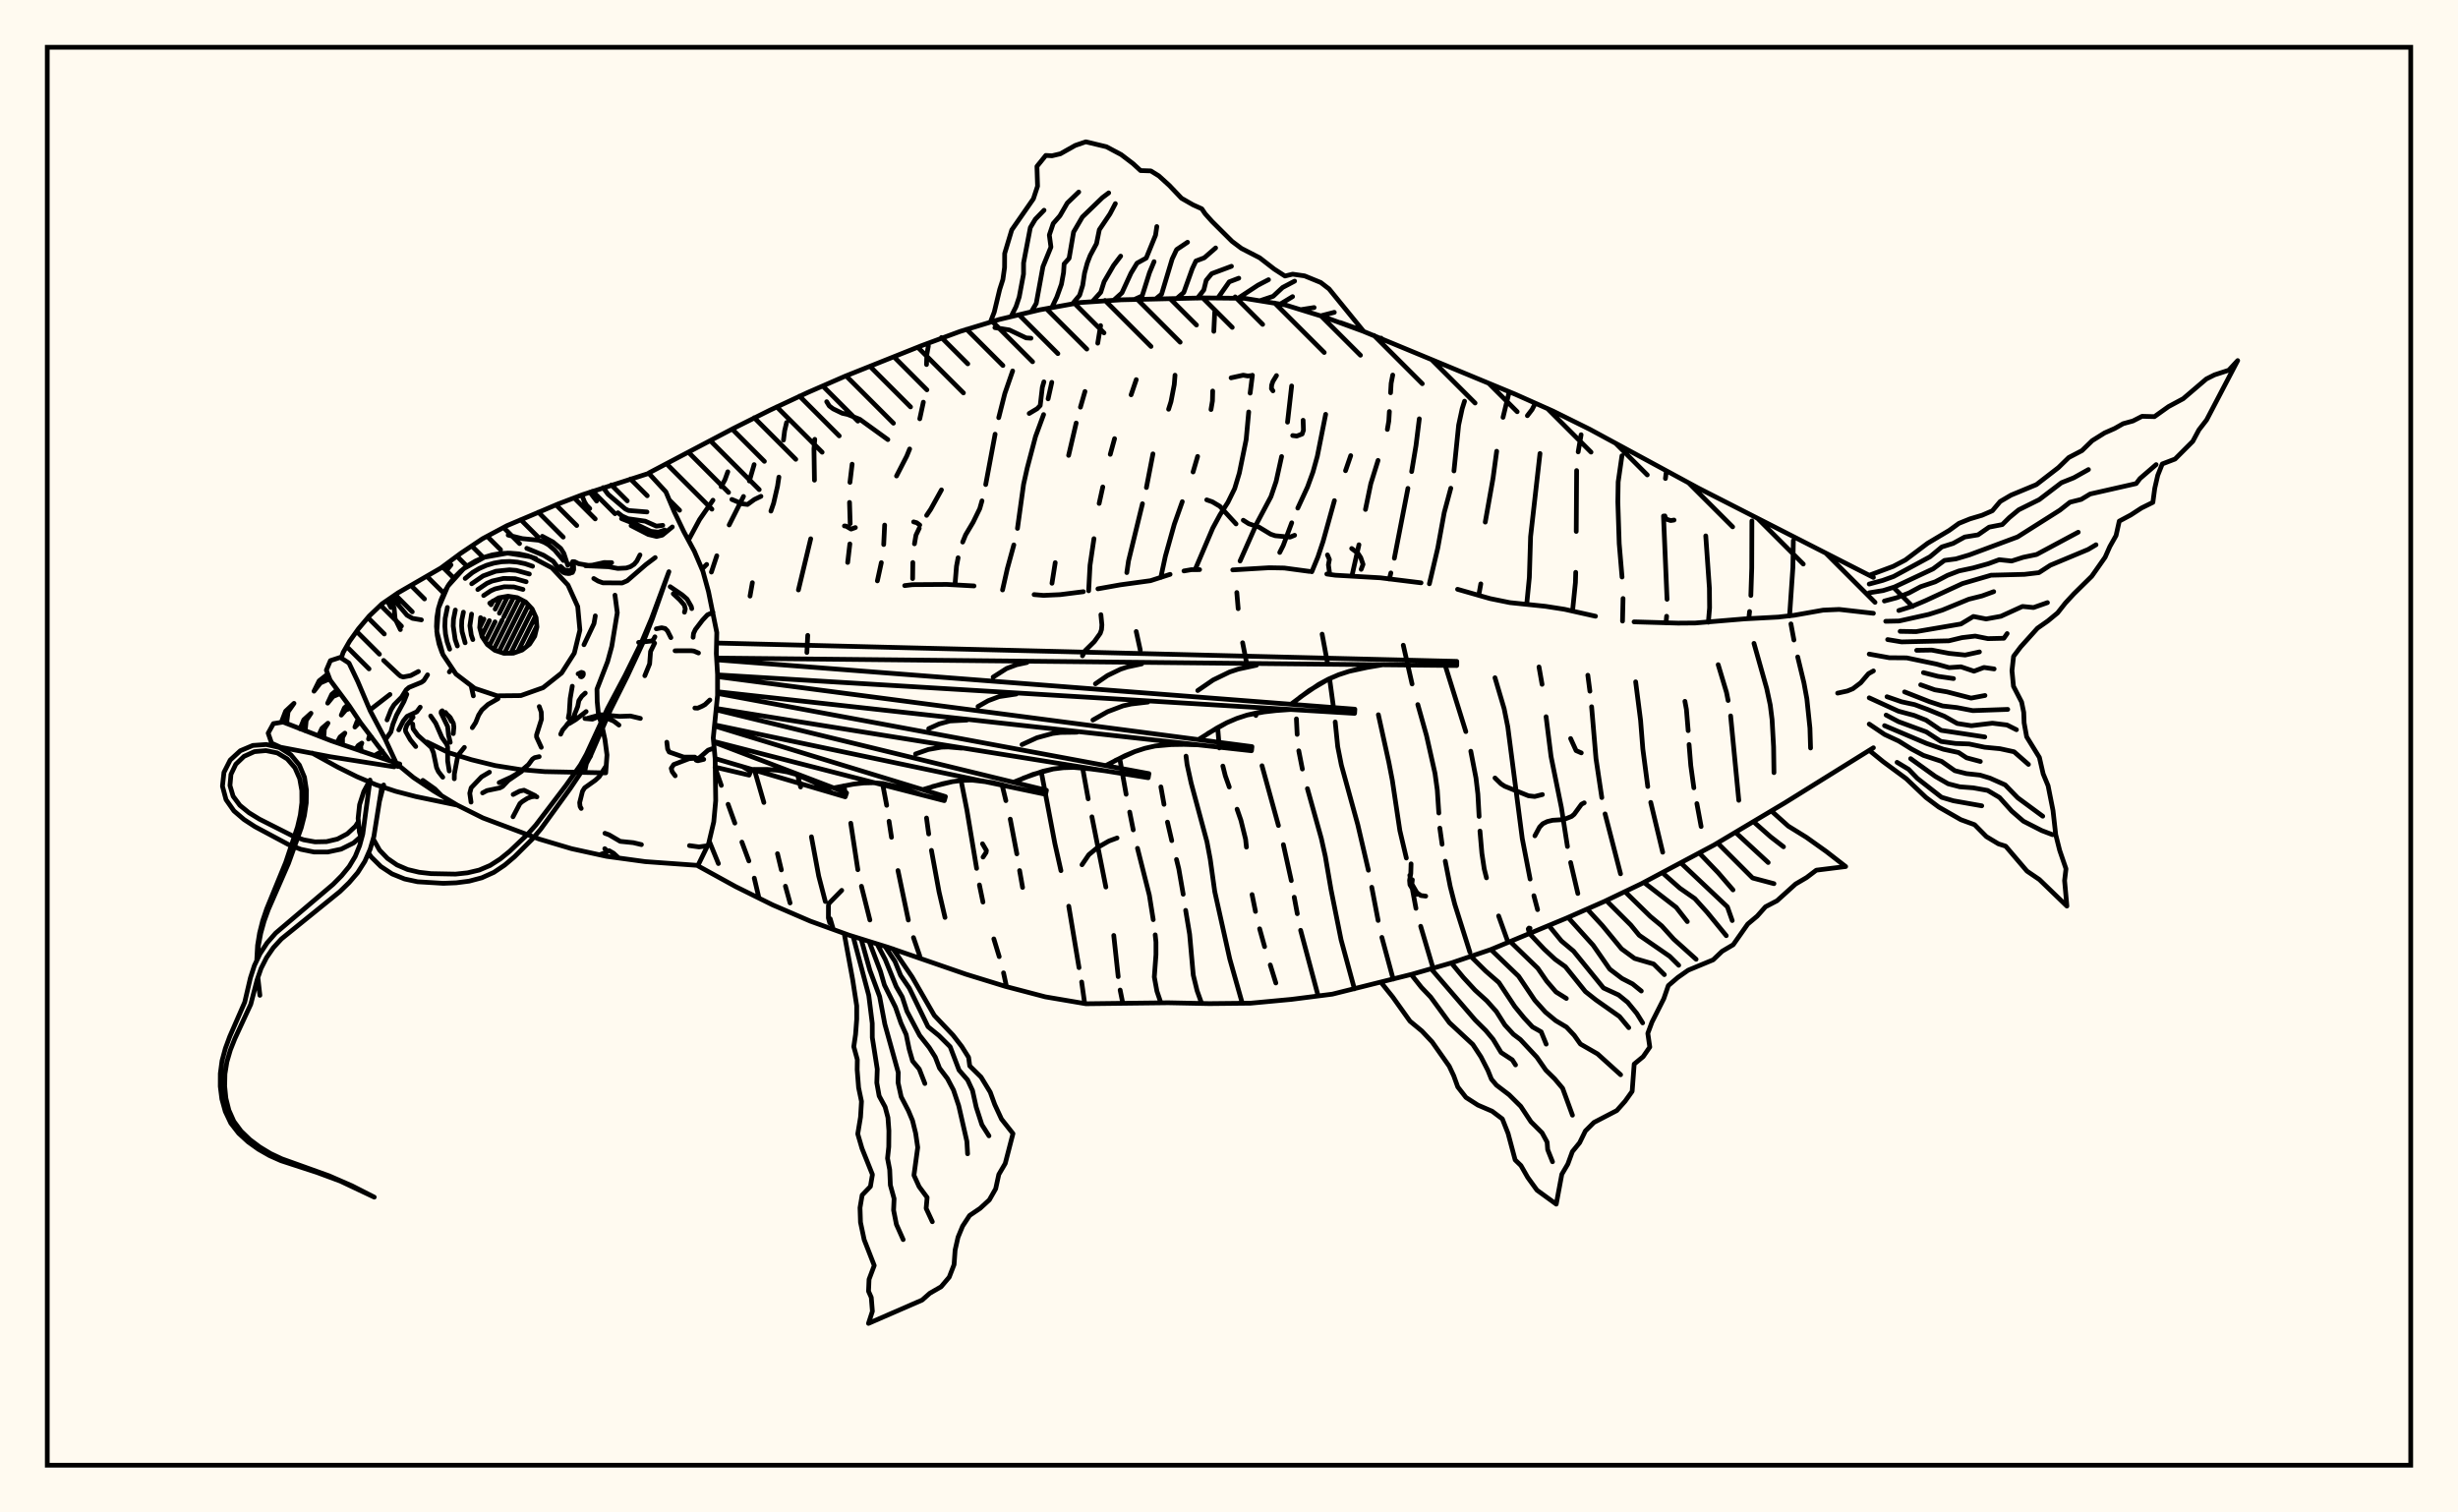 <svg xmlns="http://www.w3.org/2000/svg" width="520" height="320"><rect x="0" y="0" width="520" height="320" fill="floralwhite"/><rect x="10" y="10" width="500" height="300" stroke="black" stroke-width="1" fill="none"/><path stroke="black" stroke-width="1" fill="none" stroke-linecap="round" stroke-linejoin="round" d="
M 137.26 100.07 155.12 90.66 162.91 86.77 170.8 83.08 178.78 79.6 194.95 73.14 203.12 70.12 211.44 67.58 219.92 65.56 228.48 64.01 237.17 63.43 254.58 63.03 263.29 63.12 271.88 64.51 280.2 67.08 288.38 70.08 320.55 83.41 328.51 86.96 336.31 90.82 359.28 103.26 396.33 122.17 
M 396.33 158.21 377.6 169.86 362.64 178.77 347.27 186.96 339.42 190.72 331.45 194.23 315.37 200.91 307.12 203.71 298.75 206.12 281.86 210.34 273.22 211.44 264.55 212.25 255.85 212.34 247.14 212.16 229.73 212.37 221.14 210.91 212.72 208.7 204.4 206.14 187.94 200.45 179.63 197.86 171.44 194.9 163.44 191.45 155.64 187.59 147.66 183.2 
M 191.39 123.9 193.05 123.7 200.31 123.65 206.06 123.97 
M 218.77 125.8 220.76 125.97 224.27 125.81 229.19 125.19 
M 232.27 124.58 236.98 123.74 243.4 122.86 247.54 121.52 
M 250.47 120.8 252.03 120.53 253.78 120.52 
M 260.79 120.58 268.52 120.12 271.7 120.18 277.06 120.9 
M 280.69 121.45 282.47 121.7 292.02 122.25 300.63 123.31 
M 308.35 124.68 315.24 126.65 319.43 127.5 326.94 128.28 330.97 128.91 337.54 130.38 
M 345.69 131.57 355 131.84 358.67 131.81 369.08 130.94 376.21 130.56 379.53 130.18 385.69 129.09 389.09 128.94 396.33 129.76 
M 150.04 177.95 151.98 182.71 
M 153.97 99.82 153.37 101.49 152.57 102.98 
M 150.83 105.83 148 109.92 145.64 114.3 
M 151.28 162.42 152.6 166.17 
M 154.03 170.17 155.46 174.15 
M 156.95 178.17 158.43 182.16 
M 159.57 185.79 160.57 190.03 
M 159.54 98.3 158.53 101.77 
M 157.29 105.04 154.26 111.07 
M 151.64 117.59 150.5 121.04 
M 159.57 162.77 161.6 169.79 
M 164.48 180.62 165.3 184.05 
M 166.16 187.5 167.14 191.05 
M 166.41 89.39 165.99 91.15 165.75 93.11 
M 164.78 100.94 164.49 102.87 163.66 106.48 163.09 108.14 
M 159.17 123.28 158.67 126.12 
M 168.73 163.95 169.37 166.51 
M 171.66 177.05 173.2 185.35 174.6 190.74 
M 175.63 194.38 176.3 196.66 
M 172.37 92.95 172.2 94.95 172.3 101.59 
M 171.51 113.99 168.91 124.82 
M 178.52 166.26 178.74 167.28 
M 179.98 174.17 181.48 184.01 
M 182.24 187.51 184.03 194.65 
M 180.27 98.21 179.81 102.06 
M 179.72 106.3 179.86 110.79 
M 179.79 115.08 179.33 119 
M 186.7 165.76 187.58 170.39 
M 188.08 173.76 188.6 177.15 
M 189.97 184.19 192.16 194.66 
M 193.25 198.37 194.58 202.26 
M 196.4 73.19 196.07 75.03 196.01 77.13 
M 195.34 85.09 194.58 88.61 
M 192.44 94.99 191.83 96.49 189.66 100.71 
M 187.15 111.09 186.95 115.21 
M 186.45 119.04 185.61 122.9 
M 196.01 173.07 196.47 176.45 
M 197.05 179.92 198.66 188.7 199.92 194.11 
M 199.17 103.65 196.89 107.76 196.03 109.04 
M 194.47 111.77 193.78 113.22 193.46 115.06 
M 193.11 119.02 193.07 122.42 
M 203.45 165.8 204.55 171.37 206.61 183.73 
M 207.2 187.23 207.95 190.86 
M 210.25 198.65 211.39 202.4 
M 212.3 205.83 212.93 208.75 
M 214.23 78.48 212.57 83.27 211.28 88.37 
M 210.52 91.86 208.53 102.52 
M 207.74 105.97 207.27 107.62 205.87 110.49 204.28 113.16 203.66 114.69 
M 202.69 118.01 202.35 119.81 202.04 123.65 
M 211.98 166.02 212.8 169.4 
M 213.72 173.31 215.12 180.66 
M 215.7 184.19 216.33 187.76 
M 222.51 80.89 221.73 84.39 
M 220.78 87.71 219.07 92.36 217.31 99.03 216.54 102.48 215.25 111.8 
M 214.48 115.29 213.1 120.33 212.09 124.82 
M 220.29 163.29 223.16 178.46 224.45 184.21 
M 226.1 191.73 228.27 204.73 
M 228.83 207.77 229.47 212.33 
M 232.84 68.89 232.23 72.61 
M 229.53 82.83 228.57 86.15 
M 227.67 89.5 226.07 96.35 
M 223.24 119.04 222.55 123.41 
M 229.03 162.47 230.21 169.02 
M 231 172.82 233.95 187.68 
M 235.62 197.92 236.56 206.63 
M 236.97 209.47 237.53 212.25 
M 240.38 80.32 239.29 83.53 
M 235.79 92.81 234.88 96.13 
M 233.3 103.03 232.53 106.52 
M 231.43 113.97 230.6 119.59 230.31 125 
M 236.91 160.64 238.24 168.05 
M 238.99 171.82 239.74 175.58 
M 240.64 179.48 243.15 189.41 243.97 194.58 
M 244.39 197.79 244.55 199.32 244.55 201.98 244.2 206.71 244.75 209.71 245.59 212.18 
M 248.58 79.38 248.42 81.37 247.73 84.97 247.22 86.59 
M 243.91 96.03 242.53 103.15 
M 241.69 106.58 238.74 118.69 238.38 121.15 
M 240.37 133.61 241.23 137.54 
M 245.59 166.49 246.25 170.18 
M 246.98 173.94 247.89 177.86 
M 248.89 181.85 249.38 183.83 250.31 189.2 
M 250.83 192.61 251.67 197.66 252.44 206.3 253.25 209.61 254.22 212.31 
M 256.98 66 256.79 70.1 
M 256.55 82.73 256.5 84.82 256.19 86.65 
M 253.36 96.57 252.4 99.86 
M 250.12 106.14 248.43 110.91 246.54 117.68 245.57 122.19 
M 250.91 159.98 251.13 161.75 251.99 165.67 255.34 178.11 256.03 181.79 256.99 188.66 260.16 202.89 262.81 212.27 
M 264.95 79.39 264.47 83.18 
M 264.17 87.16 263.63 93.01 262.19 100.08 261.2 103.37 259.78 106.26 258.1 108.91 256.57 111.73 252.85 120.47 
M 257.61 153.94 257.96 158.25 
M 258.7 162.08 259.22 164.14 260.06 166.51 
M 261.71 171.21 262.52 173.55 263.51 177.56 263.69 179.23 
M 264.88 189.27 265.6 192.84 
M 266.48 196.51 267.53 200.29 
M 268.73 204.16 269.91 207.98 
M 273.25 81.66 272.38 89.32 
M 271.13 96.59 269.97 101.85 268.88 105.07 265.86 110.76 262.34 118.7 
M 261.65 125.36 261.94 128.78 
M 262.88 135.99 263.65 139.91 
M 265.65 150.87 265.69 151.38 
M 266.98 162.01 270.46 174.66 
M 271.5 178.71 273.18 186.31 
M 273.8 189.83 274.45 193.32 
M 275.15 196.83 278.86 210.72 
M 280.45 87.66 278.69 96.52 277.76 99.88 276.61 103.04 274.55 107.5 
M 273.27 110.61 271.47 115.42 270.73 116.89 
M 274.26 152.1 274.42 155.38 
M 274.76 158.85 275.52 162.71 
M 276.59 166.86 279.52 177.36 280.38 181.2 281.59 188.26 283.71 198.84 286.53 209.22 
M 285.75 96.4 284.65 99.59 
M 282.3 105.92 279.91 114.53 278.8 117.87 277.52 120.97 
M 279.7 134.17 280.86 140.4 
M 281.28 143.59 282.04 149.18 
M 282.47 152.75 283 157.98 283.77 161.86 287.24 174.47 289.49 184.12 
M 290.2 187.72 291.55 194.75 
M 292.34 198.33 294.73 207.16 
M 294.64 79.35 294.3 81.12 294.18 83.1 
M 293.93 87.07 293.81 89.06 293.5 90.86 
M 291.53 97.41 289.99 102.36 288.87 107.79 
M 287.49 115.26 285.99 121.9 
M 291.6 151.22 293.81 161.25 294.55 165.08 296.15 175.75 297.52 181.54 
M 298.25 185.18 299.55 192.18 
M 300.55 195.98 303.17 204.84 
M 300.26 88.61 299.56 94.26 298.64 99.78 
M 297.85 103.33 294.98 118.11 
M 294.24 121.22 293.92 122.52 
M 296.87 136.51 298.73 144.71 
M 299.94 149.07 301.78 155.62 303.58 163.62 304.07 167.17 304.39 172.02 
M 304.6 175.21 305.08 178.63 
M 305.75 182.21 306.8 187.56 307.76 191.32 310.97 201.49 
M 309.83 84.88 309.33 86.47 308.58 89.95 307.59 99.64 
M 306.92 103.3 305.53 108.46 304.17 115.94 302.39 123.52 
M 305.86 141.18 310.1 154.79 
M 311.15 158.94 312.25 164.62 312.65 168.02 312.91 172.74 
M 313.09 175.83 313.5 180.55 314 183.87 314.47 185.73 
M 317.04 193.79 318.98 199.22 
M 319.28 82.9 317.97 88.3 
M 316.63 95.47 315.86 101.17 314.21 110.47 
M 313.27 123.53 312.83 125.97 
M 316.27 143.39 318.21 149.95 318.98 153.78 322.04 177.41 323.7 185.99 
M 324.5 189.51 325.28 192.46 
M 325.79 95.95 323.8 113.54 323.54 122.16 322.98 127.87 
M 325.58 141.11 326.23 144.79 
M 327.08 151.64 328.13 160.06 330.32 170.86 331.6 179.1 
M 332.27 182.49 333.8 189.04 
M 334.49 91.98 333.87 95.61 
M 333.54 99.56 333.46 112.44 
M 333.35 121.09 333.29 123.24 332.68 129.26 
M 335.91 142.86 336.35 146.24 
M 336.71 149.53 337.64 160.52 338.87 168.75 
M 339.56 172.2 342.83 184.88 
M 343.13 96.43 342.33 101.97 342.26 106.16 342.55 115.01 343.15 122.09 
M 343.36 126.63 343.25 131.41 
M 346.03 144.26 347.07 152.4 347.55 158.48 348.59 166.41 
M 349.22 169.77 351.75 180.31 
M 352.53 99.65 352.33 101.24 
M 351.92 109.18 352.67 126.8 
M 352.58 130.38 352.45 131.79 
M 356.45 148.38 356.77 150.1 357.14 154.59 
M 357.33 157.52 357.69 161.97 358.34 166.68 
M 358.98 170.02 359.88 174.87 
M 360.86 113.38 361.63 124.43 361.67 128.59 361.41 131.65 
M 363.49 140.63 365.25 146.5 365.59 148.21 
M 366.12 151.47 367.85 169.33 
M 370.62 110.22 370.59 120.17 370.4 125.99 
M 370.13 129.38 369.96 130.89 
M 371.06 136.12 373.75 145.66 374.5 149.15 374.89 152.26 375.21 158.03 375.29 163.47 
M 379.39 114.39 379.29 120.09 378.59 130.32 
M 378.88 132 379.51 135.41 
M 380.31 138.99 381.63 144.46 382.25 147.85 382.9 154.05 383.03 158.26 
M 194.58 111.08 193.94 110.6 193.28 110.42 
M 273.88 113.25 272.9 113.64 269.78 113.35 268.81 113.02 266.33 111.52 264.18 110.81 263.02 110.07 
M 354.15 110.03 353.45 110.14 352.75 109.92 352.38 109.68 352.21 109.15 
M 269.3 82.69 268.98 82.23 269.02 81.5 269.28 80.72 270.05 79.46 
M 280.83 117.41 281.24 118.37 281.03 119.5 281.31 121.49 
M 229 138.75 229.56 137.67 231.51 135.75 232.76 134 233.03 133.2 233.11 132.2 232.9 130.05 
M 323.56 197.52 323.31 196.54 323.47 196.35 323.69 196.41 
M 178.07 188.38 175.38 191.13 175.26 191.59 175.25 194.23 175.54 195.27 
M 264.93 79.45 263.96 79.55 263.01 79.38 260.44 79.94 
M 388.76 146.65 390.82 146.2 391.98 145.72 393.64 144.46 395.28 142.54 396.33 141.95 
M 170.7 138.05 170.88 134.43 
M 323.12 87.95 324.11 86.66 324.81 85.31 
M 255.29 105.76 256.47 106.17 258.05 107.11 261.49 110.85 
M 217.73 87.48 219.42 86.47 220.06 85.8 220.51 81.94 220.84 80.79 
M 180.96 111.62 180.05 111.94 178.95 111.3 178.64 111.28 
M 207.97 181.34 208.61 180.37 208.68 179.94 207.85 178.53 
M 149.5 119.42 148.51 120.41 
M 187.83 93.01 181.9 88.72 179.33 87.69 178.19 87.44 176.27 86.51 175.44 85.89 174.89 84.99 
M 285.95 116.05 287.27 117.05 287.87 117.98 288.36 119.4 287.96 120.46 
M 335.15 169.86 334.57 170.16 333.01 172.3 332.47 172.74 330.79 173.4 328.45 173.55 327.33 173.82 326.39 174.28 325.7 175 324.71 176.84 
M 218.11 71.56 217.08 71.49 213.53 69.81 210.47 69.32 
M 228.9 182.96 230.34 180.84 232.21 179.3 234.6 177.94 236.32 177.3 
M 298.79 186.14 298.68 187.03 299.75 188.87 300.58 189.47 301.62 189.6 
M 298.52 182.77 298.46 184.81 298.2 186.27 298.28 187.19 299.19 188.7 299.77 189.22 
M 275.68 88.92 275.75 91.03 275.47 91.83 274.34 92.26 273.47 92.15 
M 160.98 105.01 159.59 105.68 158.14 106.73 157.05 106.6 154.83 105.67 
M 332.27 156.26 333.43 158.81 334.53 159.29 
M 326.3 168.11 324.67 168.52 323.36 168.37 318.33 166.35 317.54 165.84 316.27 164.6 
M 209.57 68.02 210.34 66.03 211.49 61.24 212.16 59.15 212.52 56.59 212.54 53.64 214.04 48.65 218.62 42.06 219.5 39.39 219.37 35.2 221.24 32.89 222.56 32.96 224.33 32.54 227.47 30.77 229.7 30 234.07 31.05 237.19 32.71 239.72 34.64 241.29 36.09 243.46 36.16 245.15 37.21 247.37 39.23 249.95 41.94 252.37 43.33 254.25 44.18 254.95 45.22 256.41 46.85 260.64 51.06 262.62 52.55 266.5 54.55 269.58 56.94 271.84 58.4 273.47 58.01 275.99 58.37 279.41 59.77 281.17 61.13 288.49 70.12 
M 292.18 71.53 292.18 71.53 
M 213.88 67 214.94 64.89 215.62 62.84 216.53 57.99 216.54 55.63 217.97 48.15 219.03 46.38 220.87 44.48 
M 218.18 65.97 219.22 64.2 220.64 56.42 222.33 52.27 221.99 49.72 222.81 47.29 224.23 45.66 225.79 42.96 228.21 40.63 
M 222.51 65.09 223.57 62.87 224.55 60.14 225 57.67 225.12 55.84 226.17 54.66 227.12 49.1 228.98 45.91 233.22 41.81 234.55 40.81 
M 226.86 64.31 228.4 62.46 229.05 60.36 229.44 57.78 230.01 55.67 230.63 54.06 231.97 51.55 232.57 48.6 234.82 45.26 235.96 43.08 
M 231.23 63.66 232.87 61.84 233.58 59.6 235.58 56.16 237.08 54.19 
M 235.65 63.49 237.35 61.96 239.26 57.8 240.54 55.68 242.49 54.6 244.46 49.76 244.73 47.93 
M 240.07 63.32 241.63 62.61 243.18 57.69 244.15 55.36 
M 244.49 63.25 245.74 62.24 247.98 54.79 248.92 52.8 251.23 51.25 
M 248.91 63.19 250.43 61.88 252.24 56.83 253 55.22 254.78 54.54 257.17 52.46 
M 253.33 63.08 254.67 61.36 255.18 59.31 256.34 57.9 260.52 56.34 
M 257.74 62.92 260.05 59.63 262.07 58.86 
M 262.16 62.95 266.14 60.33 268.36 59.18 
M 266.53 63.63 269.34 62.69 271.33 60.83 273.88 59.48 
M 270.9 64.31 273.45 62.76 
M 275.15 65.52 278.01 65.07 
M 279.37 66.83 282.28 66.08 
M 283.56 68.25 288.33 69.96 
M 287.69 69.82 287.69 69.82 
M 151.59 136.05 308.19 139.93 308.18 140.81 151.6 139.23 
M 151.62 139.6 286.63 150.05 286.57 150.93 151.8 142.79 
M 151.8 143.16 264.86 157.97 264.76 158.84 151.8 146.36 
M 151.8 146.71 243.06 163.68 242.91 164.55 151.53 149.89 
M 151.71 150.23 221.38 167.2 221.19 168.06 151.18 153.37 
M 151.79 153.79 200.01 168.54 199.77 169.4 150.95 156.86 
M 151.86 157.35 179.1 167.75 178.81 168.59 151.29 160.49 
M 157.12 162.21 158.81 163.18 158.48 164 151.28 162.31 
M 292.49 140.65 287.74 141.46 285.43 142.03 283.19 142.76 281.04 143.69 276.97 146.1 273.11 149 
M 273.04 150.11 268.35 150.45 263.83 151.29 261.66 152 259.56 152.9 257.51 153.99 253.53 156.48 
M 253.4 157.59 248.82 157.45 244.36 157.84 242.19 158.33 240.07 159.02 237.99 159.89 233.92 161.98 
M 233.73 163.08 229.29 162.49 227.1 162.36 224.93 162.43 222.78 162.7 218.57 163.83 214.42 165.5 
M 214.17 166.59 209.92 165.56 205.69 165.06 203.58 165.11 201.48 165.38 199.38 165.83 195.19 167.07 
M 194.88 168.14 190.86 166.69 186.79 165.77 184.73 165.61 182.66 165.66 180.57 165.9 176.37 166.71 
M 176.02 167.77 172.34 165.57 168.53 163.88 166.54 163.32 164.5 162.97 162.4 162.8 158.12 162.79 
M 290.1 141.02 285.43 142.03 283.19 142.76 281.04 143.69 278.97 144.81 275.03 147.52 
M 265.82 140.74 261.96 141.57 260.12 142.18 256.64 143.87 253.39 146.1 
M 241.54 140.46 238.5 141.11 237.05 141.59 234.3 142.92 231.74 144.68 
M 217.26 140.17 215.04 140.65 212.95 141.44 210.1 143.26 
M 270.68 150.25 266.06 150.78 263.83 151.29 261.66 152 259.56 152.9 255.51 155.2 
M 242.84 148.54 239.3 148.95 237.58 149.34 234.31 150.58 231.21 152.34 
M 215 146.84 211.34 147.39 209.06 148.25 206.9 149.48 
M 251.1 157.49 246.57 157.56 244.36 157.84 242.19 158.33 240.07 159.02 235.95 160.9 
M 227.83 154.92 224.35 154.97 222.66 155.19 219.37 156.09 216.21 157.54 
M 204.55 152.35 200.96 152.54 198.67 153.17 196.47 154.17 
M 231.5 162.75 227.1 162.36 224.93 162.43 222.78 162.7 220.66 163.17 216.49 164.63 
M 203.45 158.29 200.59 158.04 199.18 158.08 196.4 158.57 193.69 159.52 
M 212.05 166.04 207.8 165.22 205.69 165.06 203.58 165.11 201.48 165.38 197.28 166.41 
M 188.92 200.76 192.96 206.69 197.65 214.83 201.62 219.02 203.46 221.4 204.91 223.71 205.15 225.52 207.54 227.88 209.49 231.08 210.44 233.69 211.87 236.77 214.3 239.84 212.66 246.17 211.3 248.49 210.64 251.52 209.3 253.87 207.35 255.66 205.12 257.17 203.64 259.43 202.67 261.78 202.06 264.47 201.84 267.56 200.81 270.22 199.09 272.25 196.71 273.62 195.08 275.06 183.73 280 184.56 277.44 184.32 274.5 183.74 273.2 183.85 270.68 184.95 267.75 182.82 262.29 182.04 258.6 181.94 255.53 182.39 252.86 184.14 251.03 184.57 248.51 182.36 242.99 181.46 239.91 182.05 236.34 182.25 233.03 181.64 230.12 181.34 226.33 181.37 224.18 180.62 221.45 181 218.86 181.24 215.64 181.24 212.81 180.39 207.3 178.6 197.54 
M 187.23 200.23 189.33 203.41 190.54 206.39 192.37 209.06 196.33 217.23 198.64 219.11 201.01 221.47 202.89 226.41 204.7 228.49 205.74 230.72 206.52 234.24 207.72 237.96 209.22 240.32 
M 185.55 199.71 187.28 203.01 189.6 208.74 190.88 210.94 191.86 213.95 194.56 219.07 196.58 221.63 197.86 223.65 198.76 225.99 200.44 228.21 201.72 230.64 202.82 233.94 204.55 241.5 204.7 244.12 
M 183.86 199.18 186.27 205.52 187.1 208.4 189.44 213.09 190.6 216.46 191.7 218.88 192.35 222.02 193.06 224.49 194.48 226.2 195.66 229.25 
M 182.17 198.66 184.02 205.27 186.09 210.85 187.19 216.69 190.03 226.92 189.99 229.06 190.65 232.06 192.18 235.01 193.05 237.09 193.71 239.77 194.15 242.77 193.35 248.66 194.44 251.06 196.14 253.36 195.93 255.67 197.24 258.49 
M 180.48 198.13 183.79 210.59 184.53 216.52 184.54 219.52 185.59 226.2 185.49 229.09 185.99 231.88 187.25 234.2 187.85 236.46 188.05 239.22 188.02 242.64 187.76 245.08 188.22 247.48 188.36 250.75 189.15 253.61 189.04 256.04 189.64 259.06 191.07 262.27 
M 374.79 171.62 378.32 174.79 382.14 177.15 386.35 180.15 390.46 183.34 384.25 184.11 382.19 185.67 379.86 187.04 375.94 190.58 373.49 191.86 371.74 193.83 369.74 195.51 366.67 199.88 364.32 201.27 362.42 203.08 357.15 205.27 354.95 206.81 352.94 208.53 351.98 211.31 349.48 216.26 348.6 218.63 349.02 221.53 347.62 223.56 345.72 225.13 345.29 230.9 343.8 232.99 342.05 234.96 337.21 237.48 335.4 239.28 334.18 241.77 332.64 243.66 331.68 246.29 330.41 248.45 329.23 254.77 325.15 251.81 323.2 249.12 321.76 246.6 320.54 245.42 319.04 239.81 317.83 236.74 315.67 235.11 312.65 233.81 310.13 232.19 308.4 229.97 307.54 227.6 306.59 225.58 302.97 220.44 300.81 218.14 298.29 216.06 294.63 210.93 292.18 207.87 
M 370.99 173.88 374.58 177.05 377.31 179.16 
M 367.2 176.15 374.07 182.49 
M 363.38 178.37 370.77 185.76 375.29 186.96 
M 359.5 180.49 363.49 184.65 366.62 188.28 
M 355.62 182.6 365.44 191.87 366.46 194.77 
M 351.71 184.67 355.37 187.91 358.54 190.12 361.18 193.05 365.2 197.97 
M 347.78 186.7 354.61 191.98 356.96 194.99 
M 343.85 188.73 349.16 193.92 351.54 195.89 354.09 198.71 358.82 202.96 
M 339.82 190.54 344.99 195.7 346.78 197.88 353.24 202.34 355.14 204.23 
M 335.79 192.35 339 195.84 343.05 200.76 345.8 202.78 349.84 203.96 352.1 206.21 
M 331.73 194.11 337.03 199.98 340.55 205.05 343.14 207.02 345.37 208.17 347.23 209.68 
M 327.65 195.82 330.32 199.08 332.89 201.24 339.22 209.03 342.42 210.51 344.34 212.07 346.27 214.42 347.51 216.42 
M 323.57 197.52 326.68 200.82 328.98 202.96 331.16 204.53 335.39 209.79 337.61 211.55 342.61 215.07 344.57 217.43 
M 319.49 199.21 325.32 204.85 327.19 207.56 329.17 209.87 331.37 211.25 
M 315.4 200.9 321.27 206.55 324.68 211.62 326.93 214.13 329.11 215.94 331.4 217.31 333.03 219.04 334.34 220.89 337.97 222.98 342.85 227.39 
M 311.26 202.44 314.29 205.44 317.09 207.88 320.45 212.95 322.43 215.37 324.2 217.27 326.04 218.31 327.1 220.92 
M 307.03 203.73 309.57 206.8 312.05 209.49 314.54 211.75 316.55 214 318.36 216.86 320.17 218.83 321.65 219.95 325.13 223.68 327.03 226.42 328.9 228.26 330.58 230.25 332.66 235.95 
M 302.8 205.02 312.1 215.83 314.33 218.04 315.87 219.89 317.57 222.69 319.93 224.24 320.62 225.31 
M 298.54 206.17 300.71 208.91 302.66 210.95 306.63 216.38 311.58 220.98 313.31 223.62 314.77 226.47 315.52 228.33 316.58 229.59 319.26 231.63 321.72 234.07 323.88 237.34 326.23 239.68 327.3 241.65 327.42 243.24 328.44 245.8 
M 395.44 121.72 400.52 119.83 403.08 118.49 407.8 114.94 412.37 112.22 414.42 110.73 416.76 109.78 419.31 109.02 421.49 108.07 423.14 106.11 425.44 104.76 430.81 102.53 435.46 98.94 437.66 96.8 440.45 95.34 442.62 93.23 445.23 91.6 447.36 90.66 449.16 89.64 451.22 89.07 453.16 88.08 455.78 88.15 458.77 86.02 461.86 84.36 466.76 80.18 468.49 79.31 471.5 78.33 473.39 76.29 466.82 88.84 465.19 90.95 463.89 93.38 460.15 97.12 457.44 98.16 456.48 100.57 455.85 103.31 455.45 106.29 453.03 107.49 450.77 108.96 448.34 110.26 447.66 113.31 446.34 115.65 445.35 117.89 442.52 121.92 438.74 125.64 436.94 127.59 435.29 129.68 433.23 131.38 431.03 132.92 427.48 136.87 425.98 138.86 425.64 141.9 425.96 145.2 427.68 148.53 428.13 150.73 428.21 152.94 428.75 155.89 431.44 160.25 432.24 163.73 433.28 166.24 434.32 171.48 434.89 176.57 435.73 179.91 437.07 183.82 436.77 186.31 437.26 191.71 431.44 186.09 428.81 184.3 424.31 179.03 422.78 178.54 420.23 177.01 417.74 174.49 414.83 173.43 410.15 170.75 407.44 168.72 403.27 164.75 398.39 161.15 395.44 158.75 
M 395.44 123.57 398.27 122.81 400.6 121.97 408.3 117.8 410.8 115.72 413.19 114.97 415.64 113.62 418.46 113.16 420.81 111.53 423.59 110.99 425.07 109.52 427.06 107.87 431.41 105.71 436.11 102.13 438.73 101.08 441.82 99.35 
M 395.44 125.42 398.38 124.95 400.77 124.2 408.95 120.36 411.36 118.57 413.78 118.25 416.6 117.41 426.83 113.6 435.76 107.95 437.91 106.26 440.29 105.66 442.18 104.52 451.92 102.31 452.72 101.25 456.14 98.3 
M 398.65 127.16 401.28 126.46 403.88 125.44 406.32 124.13 409.4 123.1 412 121.73 414.42 120.8 417.44 120.16 420.63 119.27 422.94 118.42 425.57 118.7 428.03 117.91 430.85 117.32 439.66 112.6 
M 401.7 129.17 404.49 128.29 407.31 127.1 415.16 123.47 421.22 121.7 428.29 121.52 431.34 121.16 433.76 119.59 441.74 116.26 443.42 115.26 
M 398.93 131.45 401.76 131.39 408.01 130 410.89 129.09 416.51 126.78 419.31 126.08 421.78 125.18 
M 401.98 133.58 405.35 133.64 414.84 132.02 417.48 130.43 420.17 130.96 423.3 130.39 427.86 128.31 430.2 128.54 433.15 127.5 
M 399.34 135.32 402.29 135.81 412.28 135.58 415.06 134.91 417.86 134.58 420.55 135.12 423.93 135.04 424.62 134.05 
M 405.48 137.59 408.67 137.54 412.36 138.24 415.73 138.59 418.76 137.93 
M 395.44 138.39 399.69 139.16 403.37 139.19 409.7 140.51 412.34 141.25 414.84 141.08 417.61 142.01 419.71 141.22 421.87 141.53 
M 406.91 142.31 410 143.1 413.27 143.57 
M 406.33 144.89 409.31 145.95 411.88 146.38 417 147.7 419.93 147.15 
M 402.92 146.39 408.17 148.45 410.96 149.36 413.98 149.7 417.36 150.35 424.75 150.09 
M 399.2 147.41 402.28 148.48 405.05 149.08 407.79 150.1 411.33 151.54 414.06 153.07 417.05 153.54 421.5 153.01 424.59 153.39 426.59 154.39 
M 395.44 147.64 401.6 150.46 404.93 151.36 407.48 152.37 410.64 154.52 419.89 155.92 
M 399.02 151.29 401.63 152.68 407.52 154.85 410.62 156.87 413.71 157.3 416.58 157.41 419.86 158.1 423.11 158.41 426.09 159.06 429.13 161.73 
M 398.68 153.53 407.59 157.3 411.15 158.53 414.35 159.22 416.03 160.33 418.95 161.11 
M 395.44 153.2 398.7 155.4 401.69 156.79 404.35 158.45 406.91 159.82 410.76 161.09 413.55 163.06 416 163.68 418.88 163.99 421 164.64 424.2 166.06 426.84 168.78 432.15 172.69 
M 404.2 160.51 409.43 164.27 412.14 165.83 414.6 166.47 417.46 166.69 420.5 167.24 423.01 168.73 425.58 171.6 428.05 173.74 431.94 175.73 434.23 176.6 
M 401.33 161.29 403.78 162.77 405.63 164.69 410.75 168.69 413.25 169.43 419.25 170.49 
M 72.19 139.23 72.61 138.02 73.96 135.66 75.84 133.03 78.11 130.34 80.79 127.78 84.21 125.43 93.26 120.19 97.47 117.07 102.08 113.98 107.23 111.23 118.13 106.61 123.25 104.66 137.26 100.15 140.87 104.07 142.65 108.29 144.66 112.48 146.9 116.65 148.7 120.86 149.88 125.16 151.64 133.83 151.54 138.28 151.8 142.69 151.8 147.13 150.89 156.13 151.29 160.52 151.41 169.39 151 173.88 149.92 178.46 147.66 183.1 136.51 182.3 128.31 181.18 120.91 179.56 114.09 177.53 102.17 173.06 96.74 170.35 91.76 167.36 87.46 164.5 83.87 161.54 
M 130.1 125.92 130.59 129.63 129.42 136.76 128.54 139.98 126.29 145.81 126.34 148.44 126.59 151.05 127.38 153.67 127.98 156.49 128.41 159.73 128.14 163.52 115.26 163.26 110 162.81 104.78 161.98 99.75 160.74 94.96 159.26 90.32 156.99 
M 82.33 160.91 76.29 152.94 73.87 149.32 69.85 143.91 69.04 141.79 69.9 139.77 71.98 139.09 73.83 140.29 75.71 144.24 78.33 150.41 81.5 156.41 83.88 161.57 
M 83.4 162.24 69.89 160.11 59.34 158.1 57.46 157.24 56.73 155.12 57.84 153.1 59.89 152.77 70.09 156.74 83.61 161.36 
M 93.68 138.45 92.4 133.62 92.77 128.63 94.73 124.03 98.08 120.32 102.46 117.9 107.38 117.02 112.32 117.8 116.74 120.13 120.16 123.78 122.22 128.34 122.68 133.32 121.5 138.18 118.81 142.39 114.89 145.5 110.18 147.17 105.18 147.22 100.43 145.64 96.46 142.61 93.68 138.45 
M 93.5 138.03 92.88 136.25 92.5 134.4 92.34 132.53 92.42 130.65 92.73 128.79 93.27 126.99 94.02 125.26 94.99 123.64 96.14 122.16 97.48 120.83 98.96 119.67 100.58 118.71 102.3 117.95 104.11 117.41 105.96 117.1 107.84 117.03 109.72 117.18 111.56 117.57 113.34 118.18 
M 95.13 137.35 94.59 135.78 94.25 134.15 94.11 132.49 94.18 130.83 94.65 128.52 
M 98.41 122.39 99.96 121.13 101.39 120.28 102.91 119.61 104.5 119.14 106.15 118.86 107.81 118.79 109.47 118.93 111.09 119.27 112.67 119.81 
M 96.76 136.67 96.29 135.31 95.88 132.45 95.94 131.01 96.33 129.07 
M 99.79 123.51 102.2 121.85 104.9 120.86 107.77 120.56 109.21 120.68 111.99 121.45 
M 98.4 136 97.75 133.64 97.65 132.42 97.7 131.19 98.04 129.52 
M 101.08 124.73 103.01 123.42 104.13 122.93 106.51 122.38 108.96 122.43 111.31 123.08 
M 100.03 135.32 99.7 134.37 99.41 132.38 99.76 129.93 
M 102.32 126 103.82 125 104.74 124.59 106.69 124.14 108.7 124.18 110.64 124.71 
M 101.99 134.71 101.48 132.78 101.67 130.68 
M 103.6 127.62 105.5 126.49 107.47 126.14 109.45 126.45 111.21 127.38 112.58 128.84 113.41 130.66 113.59 132.66 113.12 134.6 112.04 136.28 110.47 137.53 108.59 138.2 106.59 138.22 104.69 137.59 103.1 136.37 101.99 134.71 
M 104.28 127.16 103.89 127.95 
M 102.38 130.98 101.48 132.77 
M 105.99 126.4 104.76 128.87 
M 103.53 131.31 101.94 134.51 
M 107.45 126.14 105.65 129.74 
M 104.73 131.57 102.66 135.71 
M 108.68 126.33 106.59 130.51 
M 106.24 131.2 103.5 136.68 
M 109.84 126.66 104.46 137.41 
M 110.89 127.21 105.56 137.87 
M 111.81 128.02 106.71 138.22 
M 112.65 128.99 108.05 138.2 
M 113.28 130.39 109.55 137.86 
M 113.57 132.46 111.41 136.79 
M 73.32 136.77 78.07 141.52 
M 75.44 133.59 80.27 138.41 
M 77.83 130.67 81.3 134.14 
M 80.51 128.05 84.93 132.47 
M 83.61 125.84 87.22 129.45 
M 86.96 123.88 89.8 126.72 
M 90.32 121.94 94.04 125.66 
M 93.61 119.93 96.15 122.46 
M 96.66 117.67 98.87 119.88 
M 99.8 115.51 102.29 117.99 
M 103.06 113.46 105.89 116.29 
M 106.52 111.61 109.92 115.01 
M 110.17 109.96 113.81 113.6 
M 113.89 108.37 119.15 113.64 
M 117.63 106.81 122.01 111.19 
M 121.46 105.34 125.92 109.79 
M 125.36 103.93 130.11 108.69 
M 129.33 102.6 132.7 105.97 
M 133.37 101.34 136.93 104.89 
M 96.11 164.77 96.12 163.78 96.79 160.23 97.03 159.63 98.24 158.13 
M 93.67 164.44 92.75 163.26 92.36 162.41 91.69 159.22 91.22 158.12 88.4 155.58 87.4 154.2 87.3 153.18 
M 150.17 148.1 149.14 149.08 148.55 149.41 147.59 149.83 147 149.8 
M 141.07 157.03 141.24 158.47 141.57 159.11 144.67 160.19 147.01 160.19 
M 130.94 153.41 129.84 152.57 127.57 151.61 126.55 151.65 125.33 152.16 123.74 152.02 
M 142.84 164.14 142.2 163.27 142 162.56 142.53 161.76 145.8 160.51 147.34 160.42 
M 122.96 171.05 122.72 170.64 122.63 169.82 123.23 167.42 123.68 166.69 125.95 165.08 126.76 164.34 128.1 162.24 
M 136.87 108.32 132.97 108.01 132.28 107.68 128.65 104.59 127.59 103.17 
M 84.6 127.29 83.91 126.67 83.05 126.23 
M 135.39 117.41 134.72 118.72 134.15 119.39 133.36 119.9 132.49 120.18 130.7 120.27 128.72 119.91 123.87 119.7 
M 89.15 131.15 87.26 130.83 86.1 130.16 83.52 127.11 82.69 126.47 
M 108.53 172.81 109.99 170.02 110.51 169.58 111.59 168.9 112.43 168.59 113.14 168.49 113.59 168.6 
M 150.84 129.56 149.66 130.09 148.6 131.23 147.11 133.19 146.72 134.02 146.63 134.84 
M 84.7 133.21 83.58 130.89 83.38 128.62 82.73 127.39 82.16 126.84 
M 126.22 106.01 124.78 104.13 
M 81.16 139.73 84.33 142.72 84.73 143.05 85.28 143.24 86.88 142.94 88.52 142.07 
M 142.23 111.49 140.1 113.23 138.91 113.5 137.15 113.08 133.51 111.21 
M 142.81 137.69 146.23 137.68 146.8 137.75 147.77 138.16 
M 138.61 117.97 136.63 119.46 132.68 122.88 131.62 123.34 127.54 123.31 126.54 122.95 125.61 122.4 
M 125.94 130.3 125.66 131.94 123.54 136.41 
M 95.41 119.52 94.66 120.45 94.27 120.58 
M 126.84 180.85 128.31 180.32 128.43 180.01 127.94 179.56 
M 148.88 160.66 147.61 160.96 147.26 160.84 147.35 160.6 
M 114.08 149.49 114.51 150.68 114.55 152.18 113.51 155.48 113.51 155.95 114.51 158.12 
M 95.25 157.06 94.88 155.49 94.7 153.73 93.31 150.84 93.35 150.54 93.55 150.38 
M 93.4 168.34 92.01 166.92 89.46 165.11 
M 82.68 128.52 82.21 127.61 81.74 127.13 
M 141.77 124.13 144.3 125.85 145.35 126.76 146.24 128.32 146.34 128.77 
M 95.9 155.22 96.02 153.83 95.91 153.03 95.26 151.82 94.84 151.38 
M 130.89 181.53 129.79 180.52 128.87 179.99 
M 145.86 178.91 147.88 179.19 149.36 178.98 
M 140.21 111.15 138.86 111.32 136.51 110.27 132.86 109.75 131.64 109.2 130.73 108.49 
M 78.24 150.23 82.5 146.93 
M 136.41 142.97 137.43 140.46 137.63 137.84 138.49 136.07 
M 105.6 165.59 108.15 164.42 109.87 163.41 111.79 161.78 112.64 160.62 113.11 160.3 114.07 160.09 
M 124 150.55 121.8 152.25 120.44 153.08 
M 151.08 158.26 149.8 158.72 148.08 160.23 147.36 160.63 
M 122.3 142.57 123.01 142.25 123.39 142.39 123.42 142.73 123.24 143.07 123.01 143.21 122.79 143.14 
M 140.62 112.14 139.28 112.6 137.7 112.42 135.02 111.13 131.49 109.73 
M 135.48 152 133.37 151.49 131.07 151.57 127.06 151.22 124.36 151.96 
M 135.1 135.92 137.84 135.62 138.22 135.35 138.55 134.73 
M 105.35 147.83 103.24 149.04 101.95 150.21 101.26 151.29 100.63 152.87 99.92 153.96 
M 119.23 121.14 120.23 121.36 121.1 121.13 121.36 120.55 121.35 119.73 121.18 119.33 120.91 119.2 
M 111.44 116.01 115 117.48 117.02 118.74 118.09 120.18 119.11 121.07 119.66 121.29 120.54 121.33 
M 123.82 146.64 123.08 147.31 122.46 148.24 122.22 149.47 121.3 151.79 119.92 153.33 
M 102.09 167.76 103.01 167.27 105.75 166.7 106.33 166.39 107.54 165.12 110.38 163.18 
M 81.88 152.32 82.73 150.16 83.36 149.12 84.96 147.5 85.93 145.95 86.53 145.44 89.16 144.36 89.66 144 90.45 142.78 
M 95.06 142.16 95.67 141.43 
M 99.66 145.06 100.14 147.23 
M 118.6 119.84 119.38 120.57 120.32 120.74 120.8 120.58 121.09 120.26 121.12 119.62 120.85 119.31 
M 117.2 120.62 117.34 120.72 
M 84.36 154.43 85.31 152.56 86.12 151.56 88.17 150.6 88.9 149.62 
M 138.85 133.04 139.98 132.82 140.72 132.98 141.2 133.47 141.93 134.91 
M 142.43 125.63 143.82 126.92 144.77 128.03 144.98 128.84 144.8 129.53 
M 121.07 145.19 120.62 147.82 120.43 150.84 120.23 151.88 
M 99.65 169.71 99.38 167.83 99.68 166.67 101.87 164.37 103.54 163.38 
M 107.51 113.22 110.5 113.96 114 114.3 115.17 114.76 116.04 115.27 117.35 116.39 119.19 118.59 
M 135.7 178.7 133.97 178.29 131.21 178.01 128.84 176.62 127.97 176.3 
M 81.54 156.49 82.69 154.87 83.12 153.24 83.89 151.3 85.45 148.43 86.07 146.89 
M 121.58 151.27 121.14 152.02 119.04 154.43 118.61 155.34 
M 95.04 163.12 94.7 160.98 94.7 158.02 94.48 157.44 93.5 156.05 92.18 153.02 91.11 151.48 
M 129.4 119.04 127.8 119.02 125.29 119.58 124.47 119.62 122.4 119.27 121.56 118.85 121.14 118.83 
M 95.49 152.61 95.06 151.78 94.24 150.73 
M 124.77 107.59 124.08 106.88 123.64 106.15 123.08 104.72 
M 123.76 162.93 124.11 161.31 124.96 159.93 
M 87.95 157.95 86.8 156.52 85.81 154.76 85.77 154.32 86.08 153.42 87.39 151.74 
M 114.73 113.47 116.96 114.66 118.62 116.03 119.29 117.1 120.11 119.59 
M 108.56 168.1 109.93 167.39 110.86 167.19 113.21 168.33 
M 80.77 166.44 79.09 177 78.31 179.67 77.18 182.25 75.67 184.63 73.86 186.74 71.89 188.65 59.54 198.65 57.82 200.52 56.38 202.62 55.23 204.89 54.39 207.32 53.05 212.48 49.69 219.75 48.73 222.17 48 224.66 47.59 227.21 47.53 229.8 47.79 232.38 48.42 234.89 49.47 237.25 51 239.32 52.88 241.13 54.98 242.7 57.23 244.06 59.61 245.18 69.59 248.76 74.45 250.88 79.18 253.29 71.99 249.89 67.02 248.05 59.44 245.58 57 244.49 54.67 243.16 52.49 241.6 50.5 239.78 48.83 237.63 47.66 235.16 46.94 232.54 46.6 229.85 46.61 227.14 46.97 224.44 47.68 221.82 48.61 219.29 51.77 212.05 52.97 206.91 53.81 204.3 54.99 201.82 56.5 199.5 58.32 197.42 70.47 187.1 72.27 185.28 73.87 183.33 75.15 181.2 76.09 178.89 76.75 176.46 78.15 166.03 
M 80.6 166.34 80.55 166.41 
M 78.95 177.48 80.3 179.87 81.98 181.62 83.98 183 86.23 183.97 88.67 184.55 91.21 184.84 96.37 184.94 98.91 184.67 101.37 184.09 103.68 183.11 105.82 181.74 107.83 180.11 111.62 176.51 113.35 174.57 119.76 166.14 122.79 161.85 124.06 159.57 128.51 149.94 132.24 142.91 135.76 135.78 137.82 130.9 141.51 120.96 137.99 130.97 136.05 135.91 132.68 143.13 129.12 150.24 124.89 159.98 123.63 162.36 120.65 166.8 114.41 175.41 112.66 177.48 108.85 181.27 106.77 183.03 104.48 184.57 101.93 185.72 99.24 186.43 96.51 186.78 93.78 186.89 88.34 186.56 85.6 185.97 82.95 184.9 80.56 183.32 78.51 181.29 77.97 180.44 
M 76.48 177.44 76.03 176.03 75.76 173.13 76.07 170.25 76.96 167.48 78.28 165.04 
M 81.17 166.08 80.24 169.68 
M 76.34 176.99 74.81 178.34 72.17 179.66 69.32 180.27 66.45 180.27 63.66 179.7 61.05 178.7 53.92 174.89 51.63 173.4 49.49 171.57 47.82 169.19 47.06 166.34 47.38 163.42 48.7 160.81 50.84 158.84 53.49 157.72 56.35 157.52 59.12 158.16 61.53 159.68 63.33 161.86 64.41 164.44 64.83 167.17 64.79 169.89 64.39 172.57 63.72 175.17 61.02 182.69 56.77 192.42 55.87 194.9 55.16 197.45 54.67 200.04 54.42 203.02 
M 54.56 206.83 54.98 210.59 54.53 206.92 
M 54.31 203.26 54.49 200.02 54.92 197.39 55.57 194.81 56.42 192.29 60.44 182.47 62.94 174.96 63.54 172.41 63.86 169.83 63.85 167.25 63.4 164.74 62.39 162.44 60.77 160.57 58.66 159.3 56.26 158.81 53.82 159.03 51.62 160.03 49.89 161.69 48.86 163.84 48.65 166.2 49.32 168.47 50.75 170.39 52.68 171.96 54.86 173.3 61.85 176.83 64.22 177.68 66.64 178.12 69.07 178.07 71.39 177.52 73.48 176.41 75.2 174.81 75.83 173.83 
M 83.83 161.6 84.18 162.18 
M 80.85 158.85 80.87 158.88 
M 78.23 155.47 77.96 156.36 78.59 155.92 
M 75.86 152.31 75.55 152.62 75.08 153.83 75.82 153.08 76.28 152.94 
M 73.67 149.05 72.87 149.76 72.2 151.3 73.14 150.22 74.21 149.82 
M 71.36 145.94 70.19 146.9 69.32 148.77 70.46 147.36 71.95 146.74 
M 69.35 142.6 67.51 144.05 66.43 146.24 67.78 144.5 69.75 143.63 
M 83.61 161.39 84.58 161.64 
M 79.23 159.86 80.14 159.32 80.37 160.23 
M 75.25 158.51 75.78 157.73 76.55 157.22 76.3 157.86 76.42 158.94 
M 71.3 157.13 71.94 155.92 72.96 155.11 72.46 156.04 72.46 157.51 
M 67.37 155.69 68.1 154.1 69.38 153.01 68.62 154.23 68.5 156.13 
M 63.46 154.21 64.26 152.29 65.79 150.91 64.78 152.42 64.56 154.62 
M 59.51 152.83 60.42 150.47 62.2 148.81 60.94 150.6 60.63 153.08 
M 66.03 159.32 71.47 162.32 75.5 164.32 79.56 166.04 83.7 167.42 87.96 168.53 96.74 170.35 
M 141.59 105.78 143.77 107.96 
M 141.01 98.12 150.61 107.73 
M 145.65 95.69 154.13 104.18 
M 150.28 93.24 160.62 103.59 
M 154.89 90.78 161.71 97.61 
M 159.56 88.38 168.35 97.18 
M 164.33 86.08 173.93 95.68 
M 169.14 83.81 177.54 92.22 
M 174.06 81.66 181.49 89.1 
M 178.99 79.52 189.01 89.54 
M 184.07 77.53 192.63 86.09 
M 189.15 75.53 196.09 82.48 
M 194.16 73.47 203.82 83.13 
M 199.17 71.41 204.74 76.98 
M 204.5 69.67 212.17 77.33 
M 209.86 67.95 218.45 76.54 
M 215.57 66.59 223.8 74.82 
M 221.35 65.3 229.92 73.86 
M 227.35 64.22 233.56 70.43 
M 233.77 63.56 243.5 73.3 
M 240.58 63.3 249.67 72.4 
M 247.56 63.21 253.12 68.77 
M 254.46 63.04 260.69 69.27 
M 261.31 62.81 267.12 68.63 
M 269.68 64.12 280.15 74.58 
M 279.51 66.87 287.81 75.16 
M 290.67 70.96 300.89 81.18 
M 302.95 76.17 312.06 85.27 
M 315.05 81.19 320.97 87.11 
M 327.36 86.43 336.59 95.66 
M 341.81 93.8 348.49 100.48 
M 357.28 102.2 366.55 111.47 
M 371.9 109.75 381.49 119.34 
M 386.4 117.17 396.67 127.44 
M 400.63 124.33 404.61 128.31 
"/></svg>